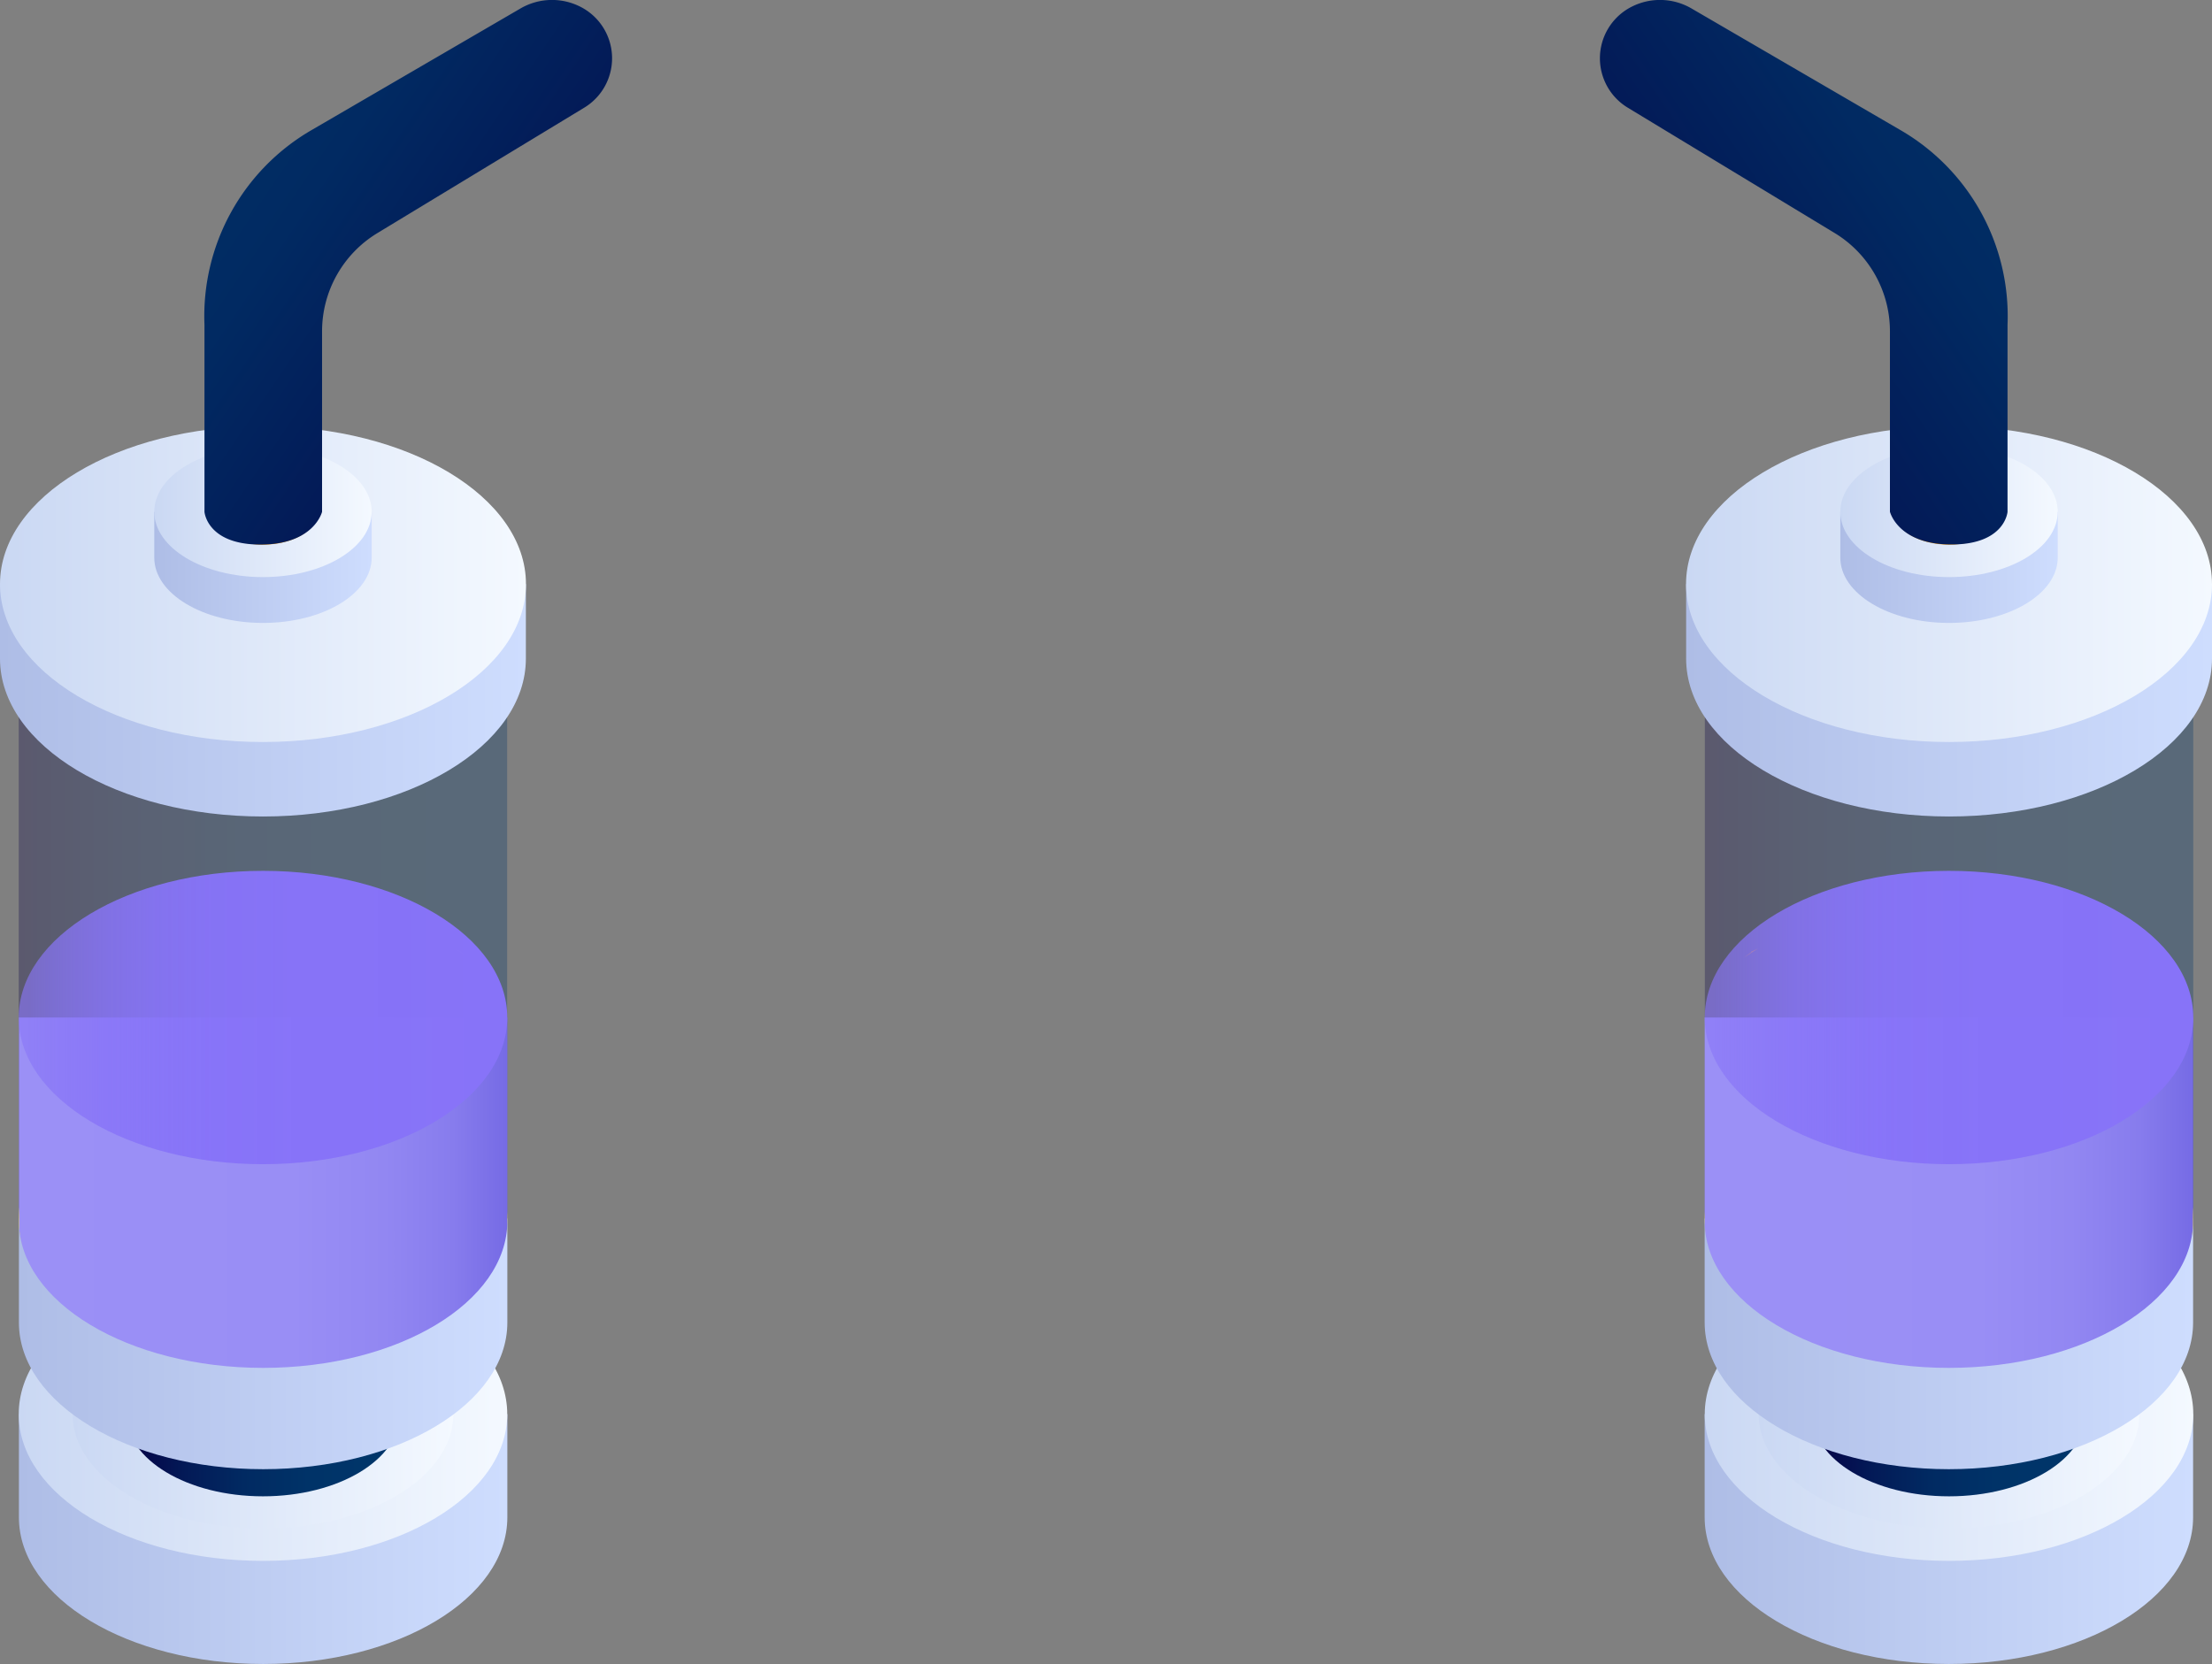 <svg xmlns="http://www.w3.org/2000/svg" xmlns:xlink="http://www.w3.org/1999/xlink" viewBox="0 0 234 176.06"><rect x="0" y="0" width="234" height="176.06" fill="#808080" stroke="none"/><defs><style>.cls-1,.cls-16{opacity:0.3;}.cls-1{fill:url(#linear-gradient);}.cls-2{fill:url(#linear-gradient-2);}.cls-3{fill:url(#linear-gradient-3);}.cls-4{fill:url(#linear-gradient-4);}.cls-5{fill:#f39600;}.cls-6{fill:url(#linear-gradient-5);}.cls-7{fill:url(#linear-gradient-6);}.cls-8{fill:#feed00;}.cls-9{fill:url(#linear-gradient-7);}.cls-10{fill:url(#linear-gradient-8);}.cls-11{fill:url(#linear-gradient-9);}.cls-12{fill:url(#linear-gradient-10);}.cls-13{fill:url(#linear-gradient-11);}.cls-14{fill:url(#linear-gradient-12);}.cls-15{fill:url(#linear-gradient-13);}.cls-16{fill:url(#linear-gradient-14);}.cls-17{fill:url(#linear-gradient-15);}.cls-18{fill:url(#linear-gradient-16);}.cls-19{fill:url(#linear-gradient-17);}.cls-20{fill:url(#linear-gradient-18);}.cls-21{fill:url(#linear-gradient-19);}.cls-22{fill:url(#linear-gradient-20);}.cls-23{fill:url(#linear-gradient-21);}.cls-24{fill:url(#linear-gradient-22);}.cls-25{fill:url(#linear-gradient-23);}.cls-26{fill:url(#linear-gradient-24);}.cls-27{fill:url(#linear-gradient-25);}.cls-28{fill:url(#linear-gradient-26);}</style><linearGradient id="linear-gradient" x1="8596.83" y1="94.73" x2="8648.51" y2="94.73" gradientTransform="matrix(-1, 0, 0, 1, 8828.85, 0)" gradientUnits="userSpaceOnUse"><stop offset="0" stop-color="#00366a"/><stop offset="0.33" stop-color="#003368"/><stop offset="0.57" stop-color="#012a62"/><stop offset="0.78" stop-color="#031a57"/><stop offset="0.97" stop-color="#050448"/><stop offset="1" stop-color="#050046"/></linearGradient><linearGradient id="linear-gradient-2" x1="8596.83" y1="162.84" x2="8648.51" y2="162.84" gradientTransform="matrix(-1, 0, 0, 1, 8828.85, 0)" gradientUnits="userSpaceOnUse"><stop offset="0" stop-color="#ceddfe"/><stop offset="1" stop-color="#aebde6"/></linearGradient><linearGradient id="linear-gradient-3" x1="8596.83" y1="149.63" x2="8648.51" y2="149.63" gradientTransform="matrix(-1, 0, 0, 1, 8828.85, 0)" gradientUnits="userSpaceOnUse"><stop offset="0" stop-color="#f4f9ff"/><stop offset="1" stop-color="#cad8f3"/></linearGradient><linearGradient id="linear-gradient-4" x1="8602.53" y1="149.63" x2="8642.81" y2="149.63" xlink:href="#linear-gradient-3"/><linearGradient id="linear-gradient-5" x1="8608.2" y1="149.63" x2="8637.14" y2="149.63" xlink:href="#linear-gradient"/><linearGradient id="linear-gradient-6" x1="8596.83" y1="142.17" x2="8648.51" y2="142.17" xlink:href="#linear-gradient-2"/><linearGradient id="linear-gradient-7" x1="8596.83" y1="126.19" x2="8648.51" y2="126.19" gradientTransform="matrix(-1, 0, 0, 1, 8828.85, 0)" gradientUnits="userSpaceOnUse"><stop offset="0" stop-color="#766be5"/><stop offset="0.11" stop-color="#877ced"/><stop offset="0.25" stop-color="#9287f2"/><stop offset="0.44" stop-color="#998ef5"/><stop offset="0.98" stop-color="#9b90f6"/></linearGradient><linearGradient id="linear-gradient-8" x1="8596.83" y1="107.66" x2="8648.51" y2="107.66" gradientTransform="matrix(-1, 0, 0, 1, 8828.85, 0)" gradientUnits="userSpaceOnUse"><stop offset="0" stop-color="#8773f8"/><stop offset="0.45" stop-color="#8773f8" stop-opacity="0.99"/><stop offset="0.61" stop-color="#8773f8" stop-opacity="0.97"/><stop offset="0.73" stop-color="#8774f8" stop-opacity="0.92"/><stop offset="0.82" stop-color="#8874f8" stop-opacity="0.85"/><stop offset="0.9" stop-color="#8875f7" stop-opacity="0.76"/><stop offset="0.97" stop-color="#8976f7" stop-opacity="0.66"/><stop offset="0.98" stop-color="#8976f7" stop-opacity="0.64"/></linearGradient><linearGradient id="linear-gradient-9" x1="8594.85" y1="74.09" x2="8650.49" y2="74.09" xlink:href="#linear-gradient-2"/><linearGradient id="linear-gradient-10" x1="8594.85" y1="61.8" x2="8650.49" y2="61.8" xlink:href="#linear-gradient-3"/><linearGradient id="linear-gradient-11" x1="8611.17" y1="60.04" x2="8634.17" y2="60.04" xlink:href="#linear-gradient-2"/><linearGradient id="linear-gradient-12" x1="8611.17" y1="54.15" x2="8634.17" y2="54.15" xlink:href="#linear-gradient-3"/><linearGradient id="linear-gradient-13" x1="156.83" y1="-8.74" x2="78.13" y2="44.58" gradientTransform="translate(90)" xlink:href="#linear-gradient"/><linearGradient id="linear-gradient-14" x1="8775.2" y1="94.73" x2="8826.87" y2="94.73" xlink:href="#linear-gradient"/><linearGradient id="linear-gradient-15" x1="8775.2" y1="162.84" x2="8826.87" y2="162.84" xlink:href="#linear-gradient-2"/><linearGradient id="linear-gradient-16" x1="8775.2" y1="149.63" x2="8826.87" y2="149.63" xlink:href="#linear-gradient-3"/><linearGradient id="linear-gradient-17" x1="8780.89" y1="149.63" x2="8821.18" y2="149.63" xlink:href="#linear-gradient-3"/><linearGradient id="linear-gradient-18" x1="8786.57" y1="149.63" x2="8815.5" y2="149.63" xlink:href="#linear-gradient"/><linearGradient id="linear-gradient-19" x1="8775.2" y1="142.17" x2="8826.87" y2="142.17" xlink:href="#linear-gradient-2"/><linearGradient id="linear-gradient-20" x1="8775.2" y1="126.19" x2="8826.87" y2="126.19" xlink:href="#linear-gradient-7"/><linearGradient id="linear-gradient-21" x1="8775.2" y1="107.66" x2="8826.87" y2="107.66" xlink:href="#linear-gradient-8"/><linearGradient id="linear-gradient-22" x1="8773.22" y1="74.09" x2="8828.85" y2="74.09" xlink:href="#linear-gradient-2"/><linearGradient id="linear-gradient-23" x1="8773.22" y1="61.8" x2="8828.85" y2="61.8" xlink:href="#linear-gradient-3"/><linearGradient id="linear-gradient-24" x1="8789.54" y1="60.04" x2="8812.54" y2="60.04" xlink:href="#linear-gradient-2"/><linearGradient id="linear-gradient-25" x1="8789.54" y1="54.15" x2="8812.54" y2="54.15" xlink:href="#linear-gradient-3"/><linearGradient id="linear-gradient-26" x1="8606.49" y1="-8.74" x2="8527.79" y2="44.58" gradientTransform="matrix(-1, 0, 0, 1, 8593.66, 0)" xlink:href="#linear-gradient"/></defs><g id="Layer_2" data-name="Layer 2"><g id="Layer_2-2" data-name="Layer 2"><rect class="cls-1" x="180.35" y="60.53" width="51.67" height="68.4"/><path class="cls-2" d="M232,149.63v10.91c0,8.57-11.57,15.52-25.84,15.52s-25.83-6.95-25.83-15.52V149.63Z"/><ellipse class="cls-3" cx="206.18" cy="149.63" rx="25.84" ry="15.52"/><ellipse class="cls-4" cx="206.18" cy="149.63" rx="20.14" ry="12.1"/><path class="cls-5" d="M186,100.35l-1.57,1c.27-.21.55-.41.83-.61v-.06Z"/><ellipse class="cls-6" cx="206.18" cy="149.63" rx="14.47" ry="8.69"/><path class="cls-7" d="M232,128.93v11c0,8.57-11.57,15.52-25.84,15.52s-25.83-6.95-25.83-15.52v-11Z"/><ellipse class="cls-8" cx="206.18" cy="128.93" rx="25.84" ry="15.52"/><path class="cls-9" d="M232,107.66v21.55c0,8.57-11.57,15.52-25.84,15.52s-25.83-6.95-25.83-15.52V107.66Z"/><ellipse class="cls-10" cx="206.18" cy="107.66" rx="25.84" ry="15.52"/><path class="cls-11" d="M234,61.8v7.88c0,9.23-12.45,16.71-27.82,16.71s-27.81-7.48-27.81-16.71V61.8Z"/><ellipse class="cls-12" cx="206.18" cy="61.8" rx="27.82" ry="16.71"/><path class="cls-13" d="M217.68,54.15V59c0,3.82-5.15,6.91-11.5,6.91s-11.5-3.09-11.5-6.91V54.15Z"/><ellipse class="cls-14" cx="206.18" cy="54.15" rx="11.5" ry="6.91"/><ellipse class="cls-5" cx="206.18" cy="54.15" rx="5.79" ry="3.48"/><path class="cls-15" d="M212.37,54.15l0-19.77A22.75,22.75,0,0,0,201,13.74L178.93.89a6.62,6.62,0,0,0-6.65,0h0a6.11,6.11,0,0,0-.09,10.5l21.9,13.27a12.16,12.16,0,0,1,5.84,10.38v19.1s.83,3.47,6.51,3.47S212.37,54.15,212.37,54.15Z"/><rect class="cls-16" x="1.98" y="60.53" width="51.67" height="68.4"/><path class="cls-17" d="M2,149.63v10.91c0,8.57,11.57,15.52,25.84,15.52s25.83-6.95,25.83-15.52V149.63Z"/><ellipse class="cls-18" cx="27.82" cy="149.63" rx="25.84" ry="15.52"/><ellipse class="cls-19" cx="27.82" cy="149.63" rx="20.14" ry="12.1"/><path class="cls-5" d="M48.05,100.35l1.57,1c-.27-.21-.55-.41-.83-.61v-.06Z"/><ellipse class="cls-20" cx="27.82" cy="149.63" rx="14.47" ry="8.69"/><path class="cls-21" d="M2,128.93v11c0,8.57,11.57,15.52,25.84,15.52s25.83-6.95,25.83-15.52v-11Z"/><ellipse class="cls-8" cx="27.82" cy="128.93" rx="25.84" ry="15.52"/><path class="cls-22" d="M2,107.66v21.55c0,8.57,11.57,15.52,25.84,15.52s25.83-6.95,25.83-15.52V107.66Z"/><ellipse class="cls-23" cx="27.82" cy="107.66" rx="25.84" ry="15.52"/><path class="cls-24" d="M0,61.8v7.88c0,9.23,12.45,16.71,27.82,16.71s27.81-7.48,27.81-16.71V61.8Z"/><ellipse class="cls-25" cx="27.82" cy="61.8" rx="27.82" ry="16.71"/><path class="cls-26" d="M16.32,54.15V59c0,3.82,5.15,6.91,11.5,6.91s11.5-3.09,11.5-6.91V54.15Z"/><ellipse class="cls-27" cx="27.82" cy="54.15" rx="11.5" ry="6.91"/><ellipse class="cls-5" cx="27.82" cy="54.15" rx="5.79" ry="3.48"/><path class="cls-28" d="M21.63,54.15l0-19.77A22.75,22.75,0,0,1,33,13.74L55.07.89a6.62,6.62,0,0,1,6.65,0h0a6.11,6.11,0,0,1,.09,10.5L39.91,24.67a12.16,12.16,0,0,0-5.84,10.38v19.1s-.83,3.47-6.51,3.47S21.63,54.15,21.63,54.15Z"/></g></g></svg>